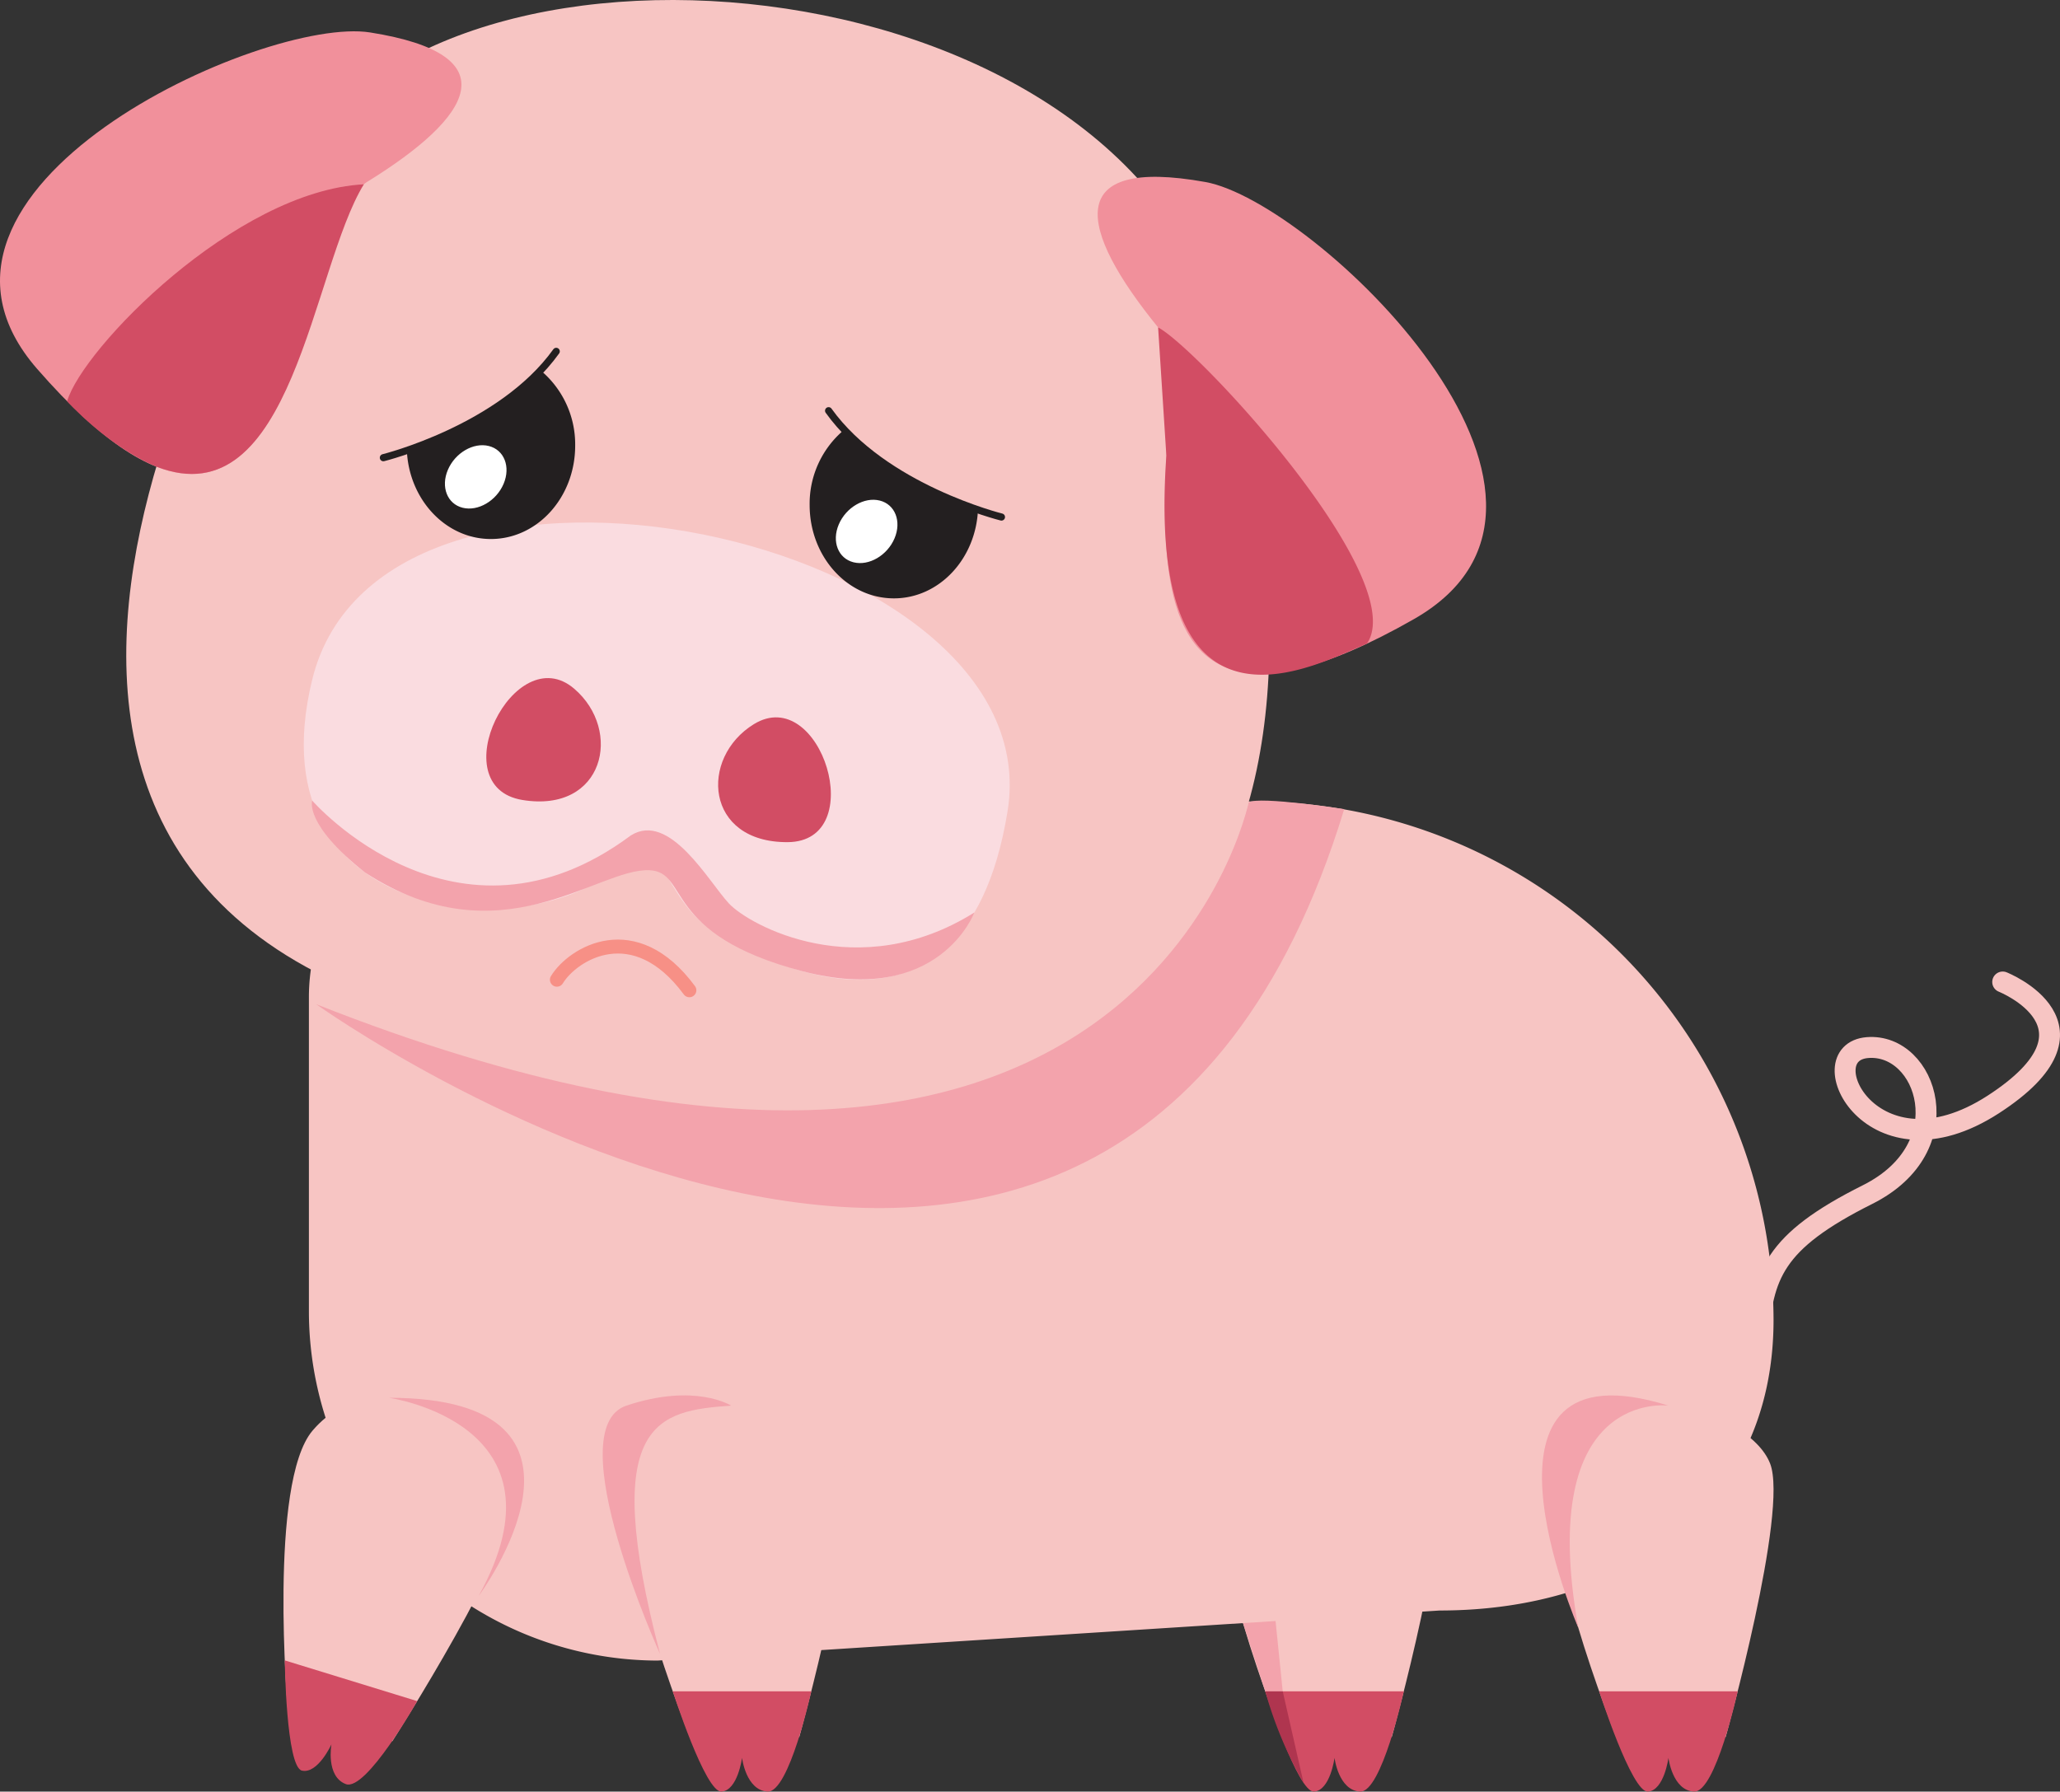 <svg xmlns="http://www.w3.org/2000/svg" viewBox="0 0 288.563 250.997"><rect x="0" y="0" width="288.563" height="250.997" fill="#333333" stroke="none"/><defs><style>.cls-1{fill:#f7c5c3;}.cls-2{fill:#d24d64;}.cls-11,.cls-3,.cls-8{fill:none;stroke-linecap:round;stroke-linejoin:round;}.cls-3{stroke:#f7c5c3;stroke-width:2.93px;}.cls-4{fill:#f3a3ac;}.cls-5{fill:#f1909b;}.cls-6{fill:#fff;}.cls-7{fill:#fadce0;}.cls-8{stroke:#f79086;stroke-width:1.953px;}.cls-9{fill:#af354f;}.cls-10{fill:#231f20;}.cls-11{stroke:#231f20;}</style></defs><title>pigCry</title><g id="Layer_2" data-name="Layer 2"><g id="Pig"><path class="cls-1" d="M171.492,205.036c-3.773,8.803,8.141,38.311,8.141,38.311h15.325s8.833-31.618,6.226-38.311C198.11,197.144,177.239,191.627,171.492,205.036Z"/><path class="cls-2" d="M177.236,236.943h19.407s-3.109,14.239-6.135,14.05-3.568-4.728-3.568-4.728-.592,4.543-2.862,4.73S177.236,236.943,177.236,236.943Z"/><path class="cls-3" d="M246.232,187.536c.75-8.882,2.079-13.533,15.367-20.178s8.305-21.262,0-20.597.664,18.936,17.608,7.973,1.329-17.162,1.329-17.162"/><path class="cls-1" d="M201.665,225.624,92.102,232.638a48.974,48.974,0,0,1-48.831-48.831V139.62a27.426,27.426,0,0,1,27.345-27.345H175.809a72.842,72.842,0,0,1,72.628,72.628h0C248.437,211.157,227.92,225.624,201.665,225.624Z"/><path class="cls-4" d="M174.91,112.405S159.713,186.311,44.283,140.68c0,0,111.302,79.786,144.014-27.323C188.297,113.357,176.428,111.503,174.91,112.405Z"/><path class="cls-1" d="M218.264,205.036c-3.773,8.803,8.141,38.311,8.141,38.311H241.73s8.833-31.618,6.226-38.311C244.882,197.144,224.011,191.627,218.264,205.036Z"/><path class="cls-2" d="M224.009,236.943h19.407s-3.109,14.239-6.135,14.05-3.568-4.728-3.568-4.728-.592,4.543-2.862,4.73S224.009,236.943,224.009,236.943Z"/><path class="cls-1" d="M43.778,200.426C37.584,207.732,40.3,239.439,40.3,239.439l14.648,4.504s17.735-27.625,17.21-34.79C71.539,200.707,53.212,189.299,43.778,200.426Z"/><path class="cls-2" d="M39.891,232.613,58.44,238.317s-7.157,12.697-9.993,11.627-2.021-5.568-2.021-5.568-1.901,4.168-4.126,3.68S39.891,232.613,39.891,232.613Z"/><path class="cls-1" d="M88.495,205.036c-3.773,8.803,8.141,38.311,8.141,38.311h15.325s8.833-31.618,6.226-38.311C115.113,197.144,94.242,191.627,88.495,205.036Z"/><path class="cls-2" d="M94.24,236.943h19.407s-3.109,14.239-6.135,14.05-3.568-4.728-3.568-4.728-.592,4.543-2.862,4.73S94.24,236.943,94.24,236.943Z"/><path class="cls-1" d="M41.171,23.623c19.234-37.456,114.393-30.37,129.578,21.259s16.985,133.376-111.356,97.183C-22.272,119.035,41.171,23.623,41.171,23.623Z"/><path class="cls-5" d="M51.858,4.547C36.935,2.177-16.739,26.508,5.197,51.673c37.325,42.821,37.4-20.747,46.229-26.193C66.189,16.374,71.514,7.668,51.858,4.547Z"/><path class="cls-5" d="M168.85,25.499c15.214,2.73,58.884,44.293,29.227,61.226-50.465,28.814-29.153-32.625-35.85-40.856C151.025,32.105,148.809,21.903,168.85,25.499Z"/><path class="cls-6" d="M70.544,67.781c-1.012,2.389-3.581,3.89-5.738,3.352s-3.085-2.91-2.073-5.299,3.581-3.89,5.738-3.352S71.556,65.392,70.544,67.781Z"/><path class="cls-7" d="M43.728,95.241C35.047,130.88,76.894,132.647,87.21,120.556c5.06-5.931,5.508,5.488,12.737,9.892,2.802,1.707,34.899,21.965,41.19-16.782S53.505,55.103,43.728,95.241Z"/><path class="cls-2" d="M105.595,101.455c-7.664,4.72-6.848,16.581,4.729,16.526S114.97,95.681,105.595,101.455Z"/><path class="cls-2" d="M80.439,96.489c6.833,5.859,4.175,17.447-7.252,15.585S72.081,89.322,80.439,96.489Z"/><path class="cls-8" d="M78.009,137.253c2.252-3.678,10.851-8.961,18.559,1.478"/><path class="cls-4" d="M43.733,112.158s20.124,23.132,44.622,4.89c5.445-3.446,10.918,6.486,13.755,9.527s18.074,11.452,34.373,1.267c0,0-4.9,13.225-24.029,8.235-19.816-5.169-15.809-13.921-21.493-14.164-7.344-.314-20.826,12.719-39.855.298C42.551,115.426,43.733,112.158,43.733,112.158Z"/><path class="cls-4" d="M54.483,195.823s25.961,3.623,12.559,27.772C67.042,223.595,87.757,195.823,54.483,195.823Z"/><path class="cls-4" d="M233.712,196.918s-18.642-2.486-12.629,31.116C221.083,228.034,203.512,187.485,233.712,196.918Z"/><path class="cls-4" d="M102.407,196.918c-10.233.749-18.53,2.023-9.944,34.801,0,0-14.345-31.582-4.707-34.801S102.407,196.918,102.407,196.918Z"/><polygon class="cls-4" points="174.117 227.388 178.678 227.096 179.683 236.943 177.236 236.943 174.117 227.388"/><path class="cls-9" d="M179.683,236.943,182.6,249.762a55.969,55.969,0,0,1-5.363-12.819Z"/><path class="cls-2" d="M9.403,56.215C11.535,48.87,32.941,26.774,50.968,25.821c-7.309,11.896-9.972,46.97-29.066,39.555C14.968,62.439,9.403,56.215,9.403,56.215Z"/><path class="cls-2" d="M162.226,45.869a6.555,6.555,0,0,1,.58.351c6.783,4.534,34.683,35.139,28.666,43.963-6.694,2.63-31.133,16.873-28.089-26.343Z"/><path class="cls-10" d="M75.43,51.65A35.678,35.678,0,0,1,56.983,62.946C57.225,69.93,62.4,75.513,68.765,75.513c6.52,0,11.805-5.854,11.805-13.074A13.494,13.494,0,0,0,75.43,51.65Z"/><path class="cls-11" d="M53.703,64.121s16.464-4.084,24.213-14.897"/><path class="cls-6" d="M70.544,67.781c-1.012,2.389-3.581,3.89-5.738,3.352s-3.085-2.91-2.073-5.299,3.581-3.89,5.738-3.352S71.556,65.392,70.544,67.781Z"/><path class="cls-10" d="M118.555,59.964A35.678,35.678,0,0,0,137.001,71.26c-.242,6.984-5.417,12.567-11.782,12.567-6.52,0-11.805-5.854-11.805-13.074A13.494,13.494,0,0,1,118.555,59.964Z"/><path class="cls-11" d="M140.282,72.434S123.818,68.35,116.069,57.537"/><path class="cls-6" d="M125.304,75.423c-1.012,2.389-3.581,3.89-5.738,3.352s-3.085-2.91-2.073-5.299,3.581-3.89,5.738-3.352S126.316,73.034,125.304,75.423Z"/></g></g></svg>